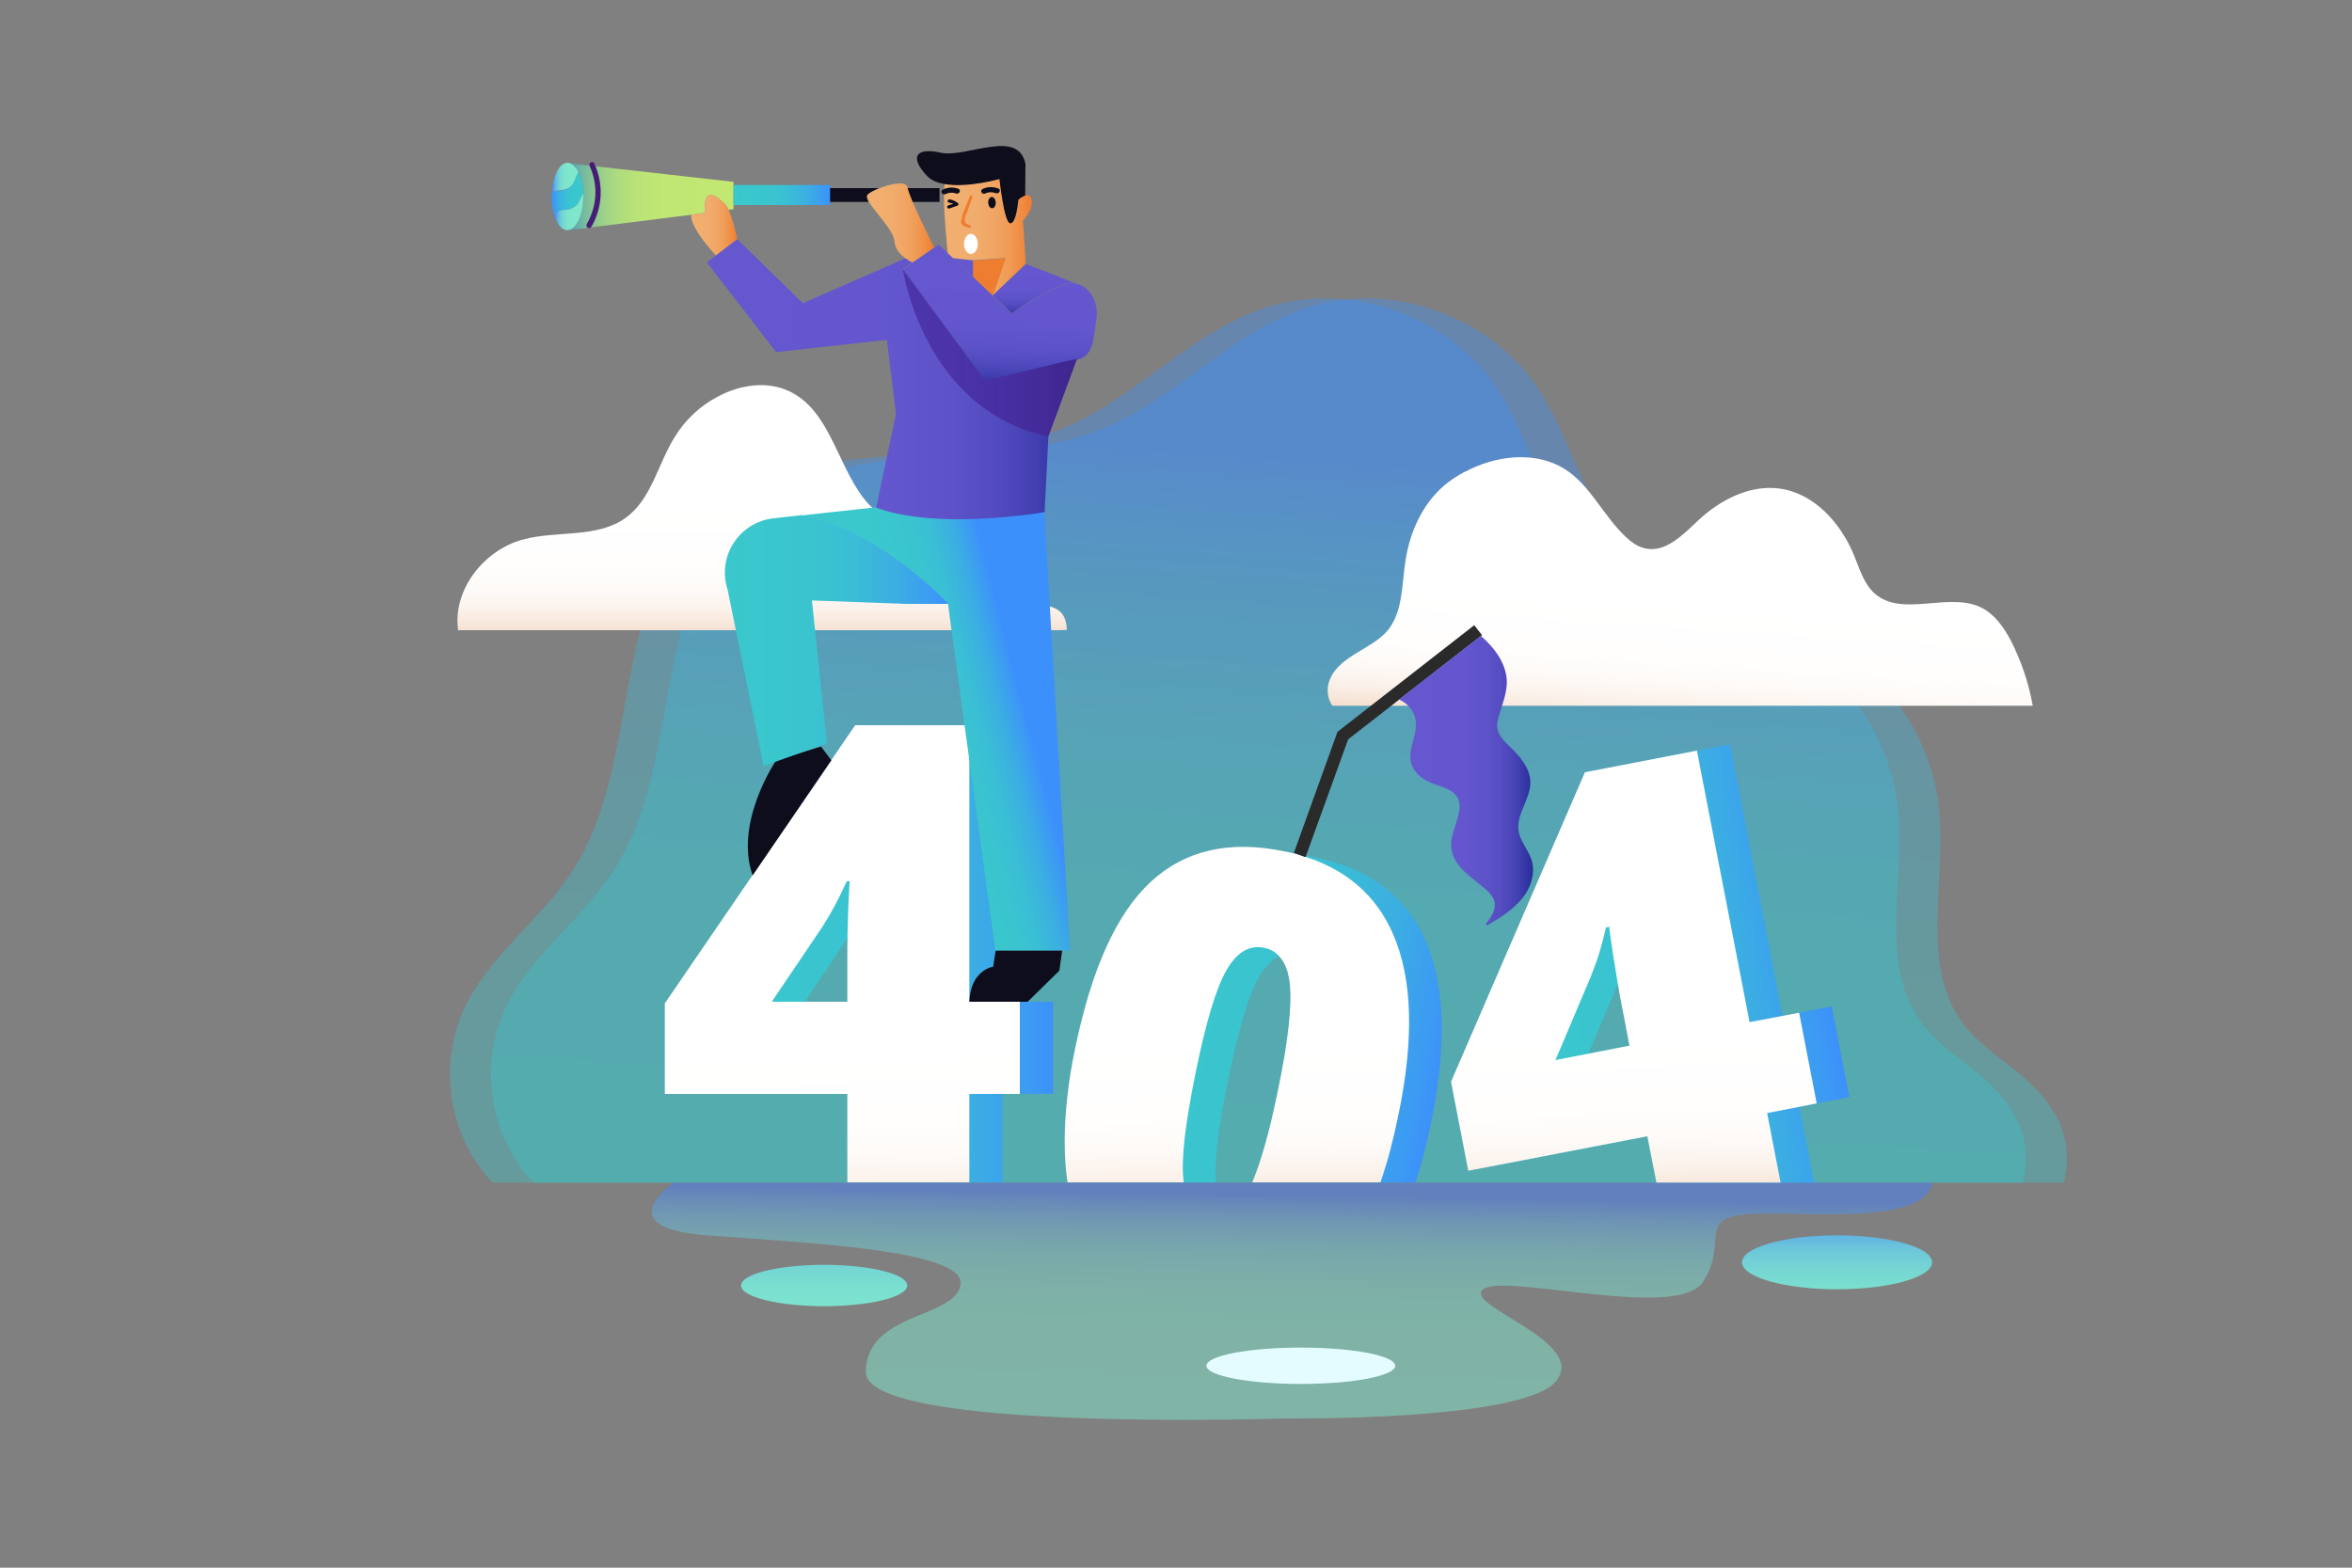 <?xml version="1.0" encoding="utf-8"?>
<!-- Generator: Adobe Illustrator 25.2.0, SVG Export Plug-In . SVG Version: 6.00 Build 0)  -->
<svg version="1.1" xmlns="http://www.w3.org/2000/svg" xmlns:xlink="http://www.w3.org/1999/xlink" x="0px" y="0px"
	 viewBox="0 0 750 500" style="enable-background:new 0 0 750 500;" xml:space="preserve">
<rect x="0" y="0" width="750" height="500" fill="#808080" stroke="none"/>
<style type="text/css">
	.st0{opacity:0.37;fill:url(#SVGID_1_);}
	.st1{opacity:0.37;fill:url(#SVGID_2_);}
	.st2{fill:url(#SVGID_3_);}
	.st3{fill:url(#SVGID_4_);}
	.st4{fill:url(#SVGID_5_);}
	.st5{fill:url(#SVGID_6_);}
	.st6{fill:url(#SVGID_7_);}
	.st7{fill:url(#SVGID_8_);}
	.st8{fill:url(#SVGID_9_);}
	.st9{fill:#0E0D1B;}
	.st10{fill:url(#SVGID_10_);}
	.st11{fill:url(#SVGID_11_);}
	.st12{fill:url(#SVGID_12_);}
	.st13{fill:url(#SVGID_13_);}
	.st14{fill:url(#SVGID_14_);}
	.st15{fill:url(#SVGID_15_);}
	.st16{fill:url(#SVGID_16_);}
	.st17{fill:#461C78;}
	.st18{fill:url(#SVGID_17_);}
	.st19{fill:url(#SVGID_18_);}
	.st20{fill:url(#SVGID_19_);}
	.st21{fill:url(#SVGID_20_);}
	.st22{fill:url(#SVGID_21_);}
	.st23{opacity:0.38;fill:url(#SVGID_22_);}
	.st24{fill:url(#SVGID_23_);}
	.st25{fill:#EF7D30;}
	.st26{fill:#FFFFFF;}
	.st27{opacity:0.5;fill:url(#SVGID_24_);}
	.st28{fill:url(#SVGID_25_);}
	.st29{fill:url(#SVGID_26_);}
	.st30{fill:#E4FCFF;}
	.st31{fill:url(#SVGID_27_);}
	.st32{fill:url(#SVGID_28_);}
	.st33{fill:#2A2A2A;}
	.st34{fill:url(#SVGID_29_);}
</style>
<g id="BACKGROUND">
</g>
<g id="OBJECTS">
	<g>
		<linearGradient id="SVGID_1_" gradientUnits="userSpaceOnUse" x1="392.322" y1="391.187" x2="408.502" y2="146.873">
			<stop  offset="0" style="stop-color:#3AC8CC"/>
			<stop  offset="0.349" style="stop-color:#3AC5CE"/>
			<stop  offset="0.577" style="stop-color:#3ABDD6"/>
			<stop  offset="0.77" style="stop-color:#3BAEE2"/>
			<stop  offset="0.944" style="stop-color:#3C99F4"/>
			<stop  offset="1" style="stop-color:#3C90FB"/>
		</linearGradient>
		<path class="st0" d="M208.6,377.2h-51.5c-13.8-14.3-17.5-37.1-9.2-55.2c7.8-17.2,24.7-28.6,34.9-44.6
			c21.8-34,11.3-84.8,40.8-112.3c14.8-13.8,36.1-17.7,56.2-19.3c20.1-1.6,40.9-1.6,59.6-9.4c23-9.7,40.3-30.4,63.9-38.2
			c26.6-8.8,58.3,2.2,73.9,25.4c9.7,14.6,13.4,32.9,24.9,46.1c18.6,21.4,51.3,23,74.4,39.3c15.9,11.2,26.6,29.4,28.7,48.7
			c2.5,23.3-6.4,49.8,7.6,68.6c6.8,9.2,17.9,14.3,25.2,23.1c7.3,8.7,9.4,16.7,7.1,27.8H208.6z"/>
		<linearGradient id="SVGID_2_" gradientUnits="userSpaceOnUse" x1="405.479" y1="391.187" x2="421.659" y2="146.873">
			<stop  offset="0" style="stop-color:#3AC8CC"/>
			<stop  offset="0.349" style="stop-color:#3AC5CE"/>
			<stop  offset="0.577" style="stop-color:#3ABDD6"/>
			<stop  offset="0.77" style="stop-color:#3BAEE2"/>
			<stop  offset="0.944" style="stop-color:#3C99F4"/>
			<stop  offset="1" style="stop-color:#3C90FB"/>
		</linearGradient>
		<path class="st1" d="M221.7,377.2h-51.5c-13.8-14.3-17.5-37.1-9.2-55.2c7.8-17.2,24.7-28.6,34.9-44.6
			c21.8-34,11.3-84.8,40.8-112.3c14.8-13.8,36.1-17.7,56.2-19.3c20.1-1.6,40.9-1.6,59.6-9.4c23-9.7,40.3-30.4,63.9-38.2
			c26.6-8.8,58.3,2.2,73.9,25.4c9.7,14.6,13.4,32.9,24.9,46.1c18.6,21.4,51.3,23,74.4,39.3c15.9,11.2,26.6,29.4,28.7,48.7
			c2.5,23.3-6.4,49.8,7.6,68.6c6.8,9.2,17.9,14.3,25.2,23.1c7.3,8.7,9.4,16.7,7.1,27.8H221.7z"/>
	</g>
	<linearGradient id="SVGID_3_" gradientUnits="userSpaceOnUse" x1="243.076" y1="201.69" x2="243.076" y2="159.083">
		<stop  offset="0" style="stop-color:#F5DFCF"/>
		<stop  offset="4.856092e-02" style="stop-color:#F7E6D9"/>
		<stop  offset="0.164" style="stop-color:#FBF1EA"/>
		<stop  offset="0.306" style="stop-color:#FDF9F6"/>
		<stop  offset="0.501" style="stop-color:#FFFEFD"/>
		<stop  offset="1" style="stop-color:#FFFFFF"/>
	</linearGradient>
	<path class="st2" d="M340.2,200.9l-2.1,0.1H146.6l-0.5,0.1c-1.9-12.7,8-25.6,20.6-29c10.9-3,23.7-0.3,32.9-7
		c8.2-6,10.2-17.2,15.6-25.8c3.3-5.4,8.1-9.9,13.7-12.8c7-3.8,15.7-5.1,22.8-1.7c12.7,6,15.1,22.8,23.6,34c1.9,2.5,4.3,4.8,7.3,5.7
		c2.8,0.8,5.8,0.2,8.6-0.3c9.4-1.7,20.6-1.5,26.4,6c2.7,3.5,3.7,8.1,5.2,12.3c1.5,4.2,4,8.5,8.2,10c2,0.7,4.3,0.7,6.1,1.9
		C339.4,195.7,340.1,198.2,340.2,200.9z"/>
	<linearGradient id="SVGID_4_" gradientUnits="userSpaceOnUse" x1="535.179" y1="231.599" x2="537.876" y2="190.071">
		<stop  offset="0" style="stop-color:#F5DFCF"/>
		<stop  offset="4.856092e-02" style="stop-color:#F7E6D9"/>
		<stop  offset="0.164" style="stop-color:#FBF1EA"/>
		<stop  offset="0.306" style="stop-color:#FDF9F6"/>
		<stop  offset="0.501" style="stop-color:#FFFEFD"/>
		<stop  offset="1" style="stop-color:#FFFFFF"/>
	</linearGradient>
	<path class="st3" d="M648.2,225.1H424.9c-1.8-2.3-2-6-0.7-8.7c1.6-3.7,5.1-6.1,8.5-8.2c3.4-2.1,7.1-4,9.7-7
		c4.9-5.9,4.6-14.3,5.7-21.9c1.3-9,5.1-17.9,11.9-24c2.7-2.4,5.8-4.3,9.1-5.8c9.4-4.4,20.9-5.4,29.7,0c8.4,5.2,12.5,15.2,19.8,21.9
		c1.7,1.6,3.7,3,6,3.5c6.5,1.5,12.1-4.4,17-9c7-6.5,16.3-11.3,25.7-10.1c11.1,1.4,19.7,11,23.9,21.3c1.8,4.3,3.1,9.1,6.6,12.2
		c9,7.9,24.1-1,34.6,4.8c3.9,2.2,6.6,6.1,8.7,10C644.4,210.5,646.9,217.7,648.2,225.1z"/>
	<g>
		<linearGradient id="SVGID_5_" gradientUnits="userSpaceOnUse" x1="222.664" y1="304.24" x2="335.798" y2="304.24">
			<stop  offset="0" style="stop-color:#3AC8CC"/>
			<stop  offset="0.349" style="stop-color:#3AC5CE"/>
			<stop  offset="0.577" style="stop-color:#3ABDD6"/>
			<stop  offset="0.77" style="stop-color:#3BAEE2"/>
			<stop  offset="0.944" style="stop-color:#3C99F4"/>
			<stop  offset="1" style="stop-color:#3C90FB"/>
		</linearGradient>
		<path class="st4" d="M335.8,348.9h-16.1v28.2h-38.9v-28.2h-58.2V320l60.7-88.7h36.4v88.2h16.1V348.9z M280.8,319.5v-17
			c0-3.2,0.1-7.5,0.3-12.9c0.2-5.4,0.4-8.3,0.5-8.5h-1.1c-2.3,5.1-4.8,9.9-7.7,14.4l-16.2,24H280.8z"/>
		<linearGradient id="SVGID_6_" gradientUnits="userSpaceOnUse" x1="269.636" y1="386.775" x2="268.557" y2="331.764">
			<stop  offset="0" style="stop-color:#F5DFCF"/>
			<stop  offset="4.856092e-02" style="stop-color:#F7E6D9"/>
			<stop  offset="0.164" style="stop-color:#FBF1EA"/>
			<stop  offset="0.306" style="stop-color:#FDF9F6"/>
			<stop  offset="0.501" style="stop-color:#FFFEFD"/>
			<stop  offset="1" style="stop-color:#FFFFFF"/>
		</linearGradient>
		<path class="st5" d="M325.2,348.9h-16.1v28.2h-38.9v-28.2H212V320l60.7-88.7h36.4v88.2h16.1V348.9z M270.2,319.5v-17
			c0-3.2,0.1-7.5,0.3-12.9c0.2-5.4,0.4-8.3,0.5-8.5H270c-2.3,5.1-4.8,9.9-7.7,14.4l-16.2,24H270.2z"/>
	</g>
	<g>
		
			<linearGradient id="SVGID_7_" gradientUnits="userSpaceOnUse" x1="465.656" y1="315.596" x2="578.794" y2="315.596" gradientTransform="matrix(0.982 -0.19 0.19 0.982 -47.317 104.322)">
			<stop  offset="0" style="stop-color:#3AC8CC"/>
			<stop  offset="0.349" style="stop-color:#3AC5CE"/>
			<stop  offset="0.577" style="stop-color:#3ABDD6"/>
			<stop  offset="0.77" style="stop-color:#3BAEE2"/>
			<stop  offset="0.944" style="stop-color:#3C99F4"/>
			<stop  offset="1" style="stop-color:#3C90FB"/>
		</linearGradient>
		<path class="st6" d="M589.7,349.9l-5.6-28.9l-10.4,2l-5.3,1l-16.7-86.6l-35.8,6.9L473.1,343l5.5,28.4l57.1-11l3.2,16.8h39.6
			l-4.7-24.2l5.3-1L589.7,349.9z M519.7,333.5l-13.2,2.5l9.4-22.2l1.9-4.5c2-4.9,3.6-10.1,4.8-15.6l1.1-0.2
			c-0.1,0.3,0.3,3.1,1.1,8.5c0.8,5.4,1.5,9.6,2.1,12.8l3.2,16.7L519.7,333.5z"/>
		<linearGradient id="SVGID_8_" gradientUnits="userSpaceOnUse" x1="521.639" y1="381.834" x2="520.56" y2="326.822">
			<stop  offset="0" style="stop-color:#F5DFCF"/>
			<stop  offset="4.856092e-02" style="stop-color:#F7E6D9"/>
			<stop  offset="0.164" style="stop-color:#FBF1EA"/>
			<stop  offset="0.306" style="stop-color:#FDF9F6"/>
			<stop  offset="0.501" style="stop-color:#FFFEFD"/>
			<stop  offset="1" style="stop-color:#FFFFFF"/>
		</linearGradient>
		<path class="st7" d="M579.3,351.9l-5.6-28.9l-15.8,3l-16.8-86.6l-25.3,4.9l-10.4,2L462.7,345l5.5,28.4l10.4-2l46.7-9l2.9,14.8
			h39.6l-4.3-22.2l10.4-2L579.3,351.9z M515.9,313.8c0.2,1.1,0.4,2.1,0.5,3l3.2,16.7l-23.6,4.6l11.3-26.7c2-4.9,3.6-10.1,4.8-15.6
			l1.1-0.2c-0.1,0.3,0.3,3.1,1.1,8.5C514.9,307.9,515.5,311.2,515.9,313.8z"/>
	</g>
	<g id="XMLID_2_">
		<g>
			<linearGradient id="SVGID_9_" gradientUnits="userSpaceOnUse" x1="294.662" y1="234.771" x2="326.662" y2="226.501">
				<stop  offset="0" style="stop-color:#3AC8CC"/>
				<stop  offset="0.349" style="stop-color:#3AC5CE"/>
				<stop  offset="0.577" style="stop-color:#3ABDD6"/>
				<stop  offset="0.77" style="stop-color:#3BAEE2"/>
				<stop  offset="0.944" style="stop-color:#3C99F4"/>
				<stop  offset="1" style="stop-color:#3C90FB"/>
			</linearGradient>
			<path class="st8" d="M341.2,303.2l-23.8,0l-15.1-110.5c0,0-21.8-23.8-46.8-28.3l23.8-2.6l53.7,1.5L341.2,303.2z"/>
			<path class="st9" d="M247.5,242.5c0,0-13.5,19.8-7.5,36.7l25.1-36.7l-3.3-4.4L247.5,242.5z"/>
			<path class="st9" d="M317.5,303.2l-0.8,5.1c0,0-7.2,1-7.6,11.2h18.6l10.1-9.9l0.9-6.4H317.5z"/>
			<linearGradient id="SVGID_10_" gradientUnits="userSpaceOnUse" x1="231.144" y1="204.378" x2="302.383" y2="204.378">
				<stop  offset="0" style="stop-color:#3AC8CC"/>
				<stop  offset="0.349" style="stop-color:#3AC5CE"/>
				<stop  offset="0.577" style="stop-color:#3ABDD6"/>
				<stop  offset="0.77" style="stop-color:#3BAEE2"/>
				<stop  offset="0.944" style="stop-color:#3C99F4"/>
				<stop  offset="1" style="stop-color:#3C90FB"/>
			</linearGradient>
			<path class="st10" d="M288.7,192.6l-29.8-1.1l4.8,45.6l-20.2,7.2L232,188c-3.4-10.5,3.7-21.5,14.7-22.7l8.9-1h0
				c25,4.5,46.8,28.3,46.8,28.3L288.7,192.6z"/>
		</g>
		<g>
			<linearGradient id="SVGID_11_" gradientUnits="userSpaceOnUse" x1="181.544" y1="62.699" x2="233.92" y2="62.699">
				<stop  offset="0" style="stop-color:#489EBB"/>
				<stop  offset="7.368803e-03" style="stop-color:#4DA1B8"/>
				<stop  offset="6.744730e-02" style="stop-color:#6CB4A5"/>
				<stop  offset="0.135" style="stop-color:#87C495"/>
				<stop  offset="0.212" style="stop-color:#9DD288"/>
				<stop  offset="0.301" style="stop-color:#AEDC7E"/>
				<stop  offset="0.412" style="stop-color:#BAE377"/>
				<stop  offset="0.568" style="stop-color:#C0E773"/>
				<stop  offset="1" style="stop-color:#C2E872"/>
			</linearGradient>
			<path class="st11" d="M233.9,65.4v1.3l-1.6,0.2c-0.4-0.9-0.9-1.6-1.3-2c-2.2-1.9-3.7-3.3-5.2-2.4c-1.2,0.7-1.1,3.9-1,5.4
				l-4.4,0.6l-38.9,4.9l0-0.1c2.5-0.6,4.5-5.1,4.5-10.6c0-5.4-1.9-9.9-4.4-10.6l52.3,5.9V59V65.4z"/>
			<linearGradient id="SVGID_12_" gradientUnits="userSpaceOnUse" x1="184.457" y1="56.644" x2="175.981" y2="56.644">
				<stop  offset="0" style="stop-color:#80E8CB"/>
				<stop  offset="0.445" style="stop-color:#7FE6CC"/>
				<stop  offset="0.606" style="stop-color:#7BDFCF"/>
				<stop  offset="0.72" style="stop-color:#74D4D4"/>
				<stop  offset="0.813" style="stop-color:#6AC3DC"/>
				<stop  offset="0.892" style="stop-color:#5EADE6"/>
				<stop  offset="0.961" style="stop-color:#4E92F2"/>
				<stop  offset="1" style="stop-color:#437FFB"/>
			</linearGradient>
			<path class="st12" d="M184.5,54.9c-0.1,0.2-0.2,0.3-0.3,0.5c-0.6,1.1-0.8,2.3-1.5,3.3c-0.5,0.7-1.2,1.3-2.1,1.6
				c-0.9,0.3-1.8,0.4-2.8,0.5c-0.6,0.1-1.3,0.2-1.8,0.5c0.3-5.2,2.3-9.2,4.9-9.4l0.8,0.1C182.7,52.4,183.7,53.4,184.5,54.9z"/>
			<linearGradient id="SVGID_13_" gradientUnits="userSpaceOnUse" x1="186.007" y1="61.716" x2="175.936" y2="61.716">
				<stop  offset="0" style="stop-color:#3AC8CC"/>
				<stop  offset="0.349" style="stop-color:#3AC5CE"/>
				<stop  offset="0.577" style="stop-color:#3ABDD6"/>
				<stop  offset="0.77" style="stop-color:#3BAEE2"/>
				<stop  offset="0.944" style="stop-color:#3C99F4"/>
				<stop  offset="1" style="stop-color:#3C90FB"/>
			</linearGradient>
			<path class="st13" d="M186,61.8C186,61.8,186,61.8,186,61.8c-0.7,0.9-1,2-1.6,2.9c-0.7,1-1.8,1.8-3,2.1c-1.1,0.3-2.3,0.1-3.4,0.6
				c-0.5,0.3-0.9,0.7-1.3,1.2c-0.5-1.7-0.8-3.7-0.8-5.9c0-0.5,0-0.9,0-1.3c0.6-0.3,1.2-0.4,1.8-0.5c0.9-0.1,1.9-0.2,2.8-0.5
				c0.8-0.3,1.6-0.9,2.1-1.6c0.7-1,1-2.2,1.5-3.3c0.1-0.2,0.2-0.3,0.3-0.5C185.3,56.7,185.9,59.1,186,61.8z"/>
			<linearGradient id="SVGID_14_" gradientUnits="userSpaceOnUse" x1="186.025" y1="67.563" x2="176.766" y2="67.563">
				<stop  offset="0" style="stop-color:#80E8CB"/>
				<stop  offset="0.445" style="stop-color:#7FE6CC"/>
				<stop  offset="0.606" style="stop-color:#7BDFCF"/>
				<stop  offset="0.72" style="stop-color:#74D4D4"/>
				<stop  offset="0.813" style="stop-color:#6AC3DC"/>
				<stop  offset="0.892" style="stop-color:#5EADE6"/>
				<stop  offset="0.961" style="stop-color:#4E92F2"/>
				<stop  offset="1" style="stop-color:#437FFB"/>
			</linearGradient>
			<path class="st14" d="M186,62.7c0,5.5-2,10-4.5,10.6c-0.2,0-0.4,0.1-0.6,0.1c-1.8,0-3.3-1.9-4.2-4.8c0.3-0.5,0.7-0.9,1.3-1.2
				c1-0.5,2.2-0.4,3.4-0.6c1.2-0.3,2.3-1,3-2.1c0.6-0.9,0.9-2,1.5-2.8c0,0,0,0,0-0.1C186,62.1,186,62.4,186,62.7z"/>
			<path class="st9" d="M264.7,60h15.7c-1.6,0.7-3,1.4-3.7,2c-0.5,0.5-0.3,1.3,0.3,2.4h-12.4V60z"/>
			<path class="st9" d="M299.6,62.7v1.7H291c-0.8-1.9-1.4-3.5-1.6-4.4h10.2V62.7z"/>
			<linearGradient id="SVGID_15_" gradientUnits="userSpaceOnUse" x1="233.92" y1="62.189" x2="264.719" y2="62.189">
				<stop  offset="0" style="stop-color:#3AC8CC"/>
				<stop  offset="0.349" style="stop-color:#3AC5CE"/>
				<stop  offset="0.577" style="stop-color:#3ABDD6"/>
				<stop  offset="0.77" style="stop-color:#3BAEE2"/>
				<stop  offset="0.944" style="stop-color:#3C99F4"/>
				<stop  offset="1" style="stop-color:#3C90FB"/>
			</linearGradient>
			<polygon class="st15" points="264.7,64.4 264.7,65.4 233.9,65.4 233.9,59 264.7,59 264.7,60 			"/>
			<linearGradient id="SVGID_16_" gradientUnits="userSpaceOnUse" x1="220.449" y1="71.824" x2="235.137" y2="71.824">
				<stop  offset="0" style="stop-color:#F1AF70"/>
				<stop  offset="0.332" style="stop-color:#F1AD6E"/>
				<stop  offset="0.55" style="stop-color:#F1A665"/>
				<stop  offset="0.734" style="stop-color:#F09B56"/>
				<stop  offset="0.899" style="stop-color:#F08A41"/>
				<stop  offset="1" style="stop-color:#EF7D30"/>
			</linearGradient>
			<path class="st16" d="M235.1,76.3l-6.8,5.2c0,0-8.2-8.6-7.9-13l4.4-0.6c-0.1-1.5-0.2-4.7,1-5.4c1.5-0.9,3,0.6,5.2,2.4
				c0.4,0.4,0.9,1.1,1.3,2C233.9,70.3,235.1,76.3,235.1,76.3z"/>
			<path class="st17" d="M189.5,52.1c-0.5-1-1.9-0.1-1.5,0.8c2.8,6.1,2.4,12.8-0.9,18.6c-0.5,0.9,0.9,1.8,1.5,0.8
				C192.2,66,192.5,58.7,189.5,52.1z"/>
		</g>
		<g>
			<linearGradient id="SVGID_17_" gradientUnits="userSpaceOnUse" x1="307.204" y1="83.051" x2="306.718" y2="100.719">
				<stop  offset="0" style="stop-color:#6558CF"/>
				<stop  offset="0.491" style="stop-color:#6356CE"/>
				<stop  offset="0.668" style="stop-color:#5D52C8"/>
				<stop  offset="0.795" style="stop-color:#514ABE"/>
				<stop  offset="0.897" style="stop-color:#403EB0"/>
				<stop  offset="0.983" style="stop-color:#2A309D"/>
				<stop  offset="1" style="stop-color:#252C99"/>
			</linearGradient>
			<polygon class="st18" points="310.3,83.1 310.3,88.3 304,82.4 			"/>
			<linearGradient id="SVGID_18_" gradientUnits="userSpaceOnUse" x1="319.111" y1="83.283" x2="317.814" y2="124.292">
				<stop  offset="0" style="stop-color:#6558CF"/>
				<stop  offset="0.491" style="stop-color:#6356CE"/>
				<stop  offset="0.668" style="stop-color:#5D52C8"/>
				<stop  offset="0.795" style="stop-color:#514ABE"/>
				<stop  offset="0.897" style="stop-color:#403EB0"/>
				<stop  offset="0.983" style="stop-color:#2A309D"/>
				<stop  offset="1" style="stop-color:#252C99"/>
			</linearGradient>
			<path class="st19" d="M310.3,88.3l6.3,6l6,5.7c0,0,13.8-9.6,19.1-9.7c0.4,0,0.7,0,1.1,0.1c4.7,0.7,7.6,6.1,6.8,11.4
				c-0.9,5.6-0.7,11.9-6.2,12.9c-5.4,1-29.3,6.8-29.3,6.8l-26.2-35.5l3.1-2.2l6.9-4.8l1.4-1l3,2.8l1.7,1.6L310.3,88.3z"/>
			<linearGradient id="SVGID_19_" gradientUnits="userSpaceOnUse" x1="329.922" y1="83.676" x2="329.436" y2="101.344">
				<stop  offset="0" style="stop-color:#6558CF"/>
				<stop  offset="0.491" style="stop-color:#6356CE"/>
				<stop  offset="0.668" style="stop-color:#5D52C8"/>
				<stop  offset="0.795" style="stop-color:#514ABE"/>
				<stop  offset="0.897" style="stop-color:#403EB0"/>
				<stop  offset="0.983" style="stop-color:#2A309D"/>
				<stop  offset="1" style="stop-color:#252C99"/>
			</linearGradient>
			<path class="st20" d="M327.2,84.2l15.6,6.1c-0.4-0.1-0.7-0.1-1.1-0.1c-5.3,0.1-19.1,9.7-19.1,9.7l-6-5.7L327.2,84.2z"/>
			<linearGradient id="SVGID_20_" gradientUnits="userSpaceOnUse" x1="225.408" y1="120.92" x2="343.413" y2="120.92">
				<stop  offset="0" style="stop-color:#6558CF"/>
				<stop  offset="0.491" style="stop-color:#6356CE"/>
				<stop  offset="0.668" style="stop-color:#5D52C8"/>
				<stop  offset="0.795" style="stop-color:#514ABE"/>
				<stop  offset="0.897" style="stop-color:#403EB0"/>
				<stop  offset="0.983" style="stop-color:#2A309D"/>
				<stop  offset="1" style="stop-color:#252C99"/>
			</linearGradient>
			<path class="st21" d="M343.4,114.5l-9.1,24.7l-1.2,24.1c0,0-1.1,0.2-2.9,0.5c-8.7,1.2-34.6,4.2-50.8-1.9l6.3-29.9l-2.9-23.6
				l-35.3,3.9l-22.1-28.6l2.9-2.2l6.8-5.2L256,96.7l32.7-14.3c1.2,0.9,2.2,1.3,2.2,1.3l-3.1,2.2l26.2,35.5
				C314.1,121.3,338,115.5,343.4,114.5z"/>
			<linearGradient id="SVGID_21_" gradientUnits="userSpaceOnUse" x1="276.5" y1="71.102" x2="297.854" y2="71.102">
				<stop  offset="0" style="stop-color:#F1AF70"/>
				<stop  offset="0.332" style="stop-color:#F1AD6E"/>
				<stop  offset="0.55" style="stop-color:#F1A665"/>
				<stop  offset="0.734" style="stop-color:#F09B56"/>
				<stop  offset="0.899" style="stop-color:#F08A41"/>
				<stop  offset="1" style="stop-color:#EF7D30"/>
			</linearGradient>
			<path class="st22" d="M297.9,78.9l-6.9,4.8c0,0-1-0.4-2.2-1.3c-1.6-1.1-3.4-2.9-3.6-5.5c-0.3-3.5-6.1-9.1-8.1-12.5
				c-0.6-1.1-0.8-1.9-0.3-2.4c0.6-0.6,2-1.3,3.7-2c3.6-1.4,8.5-2.4,8.9-0.2c0,0.1,0,0.1,0,0.2c0.2,0.9,0.8,2.5,1.6,4.4
				C293.5,70.2,297.9,78.9,297.9,78.9z"/>
			<linearGradient id="SVGID_22_" gradientUnits="userSpaceOnUse" x1="287.9" y1="112.531" x2="343.413" y2="112.531">
				<stop  offset="0" style="stop-color:#2B0076"/>
				<stop  offset="0.333" style="stop-color:#2D0176"/>
				<stop  offset="0.551" style="stop-color:#360477"/>
				<stop  offset="0.736" style="stop-color:#450A77"/>
				<stop  offset="0.901" style="stop-color:#5A1278"/>
				<stop  offset="1" style="stop-color:#6A1879"/>
			</linearGradient>
			<path class="st23" d="M334.3,139.2c-40-8.5-46.4-53.4-46.4-53.4l26.2,35.5l29.3-6.8L334.3,139.2z"/>
		</g>
		<g>
			<linearGradient id="SVGID_23_" gradientUnits="userSpaceOnUse" x1="301.046" y1="75.655" x2="329.105" y2="75.655">
				<stop  offset="0" style="stop-color:#F1AF70"/>
				<stop  offset="0.332" style="stop-color:#F1AD6E"/>
				<stop  offset="0.55" style="stop-color:#F1A665"/>
				<stop  offset="0.734" style="stop-color:#F09B56"/>
				<stop  offset="0.899" style="stop-color:#F08A41"/>
				<stop  offset="1" style="stop-color:#EF7D30"/>
			</linearGradient>
			<path class="st24" d="M326.9,62.3c0.8-0.2,1.7-0.1,2,1.3c0.8,3.1-2.7,6.8-2.7,6.8l0.9,13.7l-10.6,10.1l4.1-11.9l-10.4,0.7
				l-6.3-0.7l-1.7-1.6c0,0-1.2-11.4-1.2-18.1c0-1.5,0.1-2.8,0.2-3.7l0.1-0.3c7.3,1.2,17.5-1.6,17.5-1.6s1.4,13.9,3.4,14.1
				c1.9,0.2,2.6-7.5,2.6-7.5S325.8,62.6,326.9,62.3z"/>
			<path class="st9" d="M327,52.3l-0.1,10.1c-1.1,0.3-2.2,1.3-2.2,1.3s-0.6,7.8-2.6,7.5c-1.9-0.2-3.4-14.1-3.4-14.1
				s-10.2,2.9-17.5,1.6v0c-2.3-0.4-4.3-1.2-5.6-2.6c-5.6-5.9-3.7-9.2,4.4-7.4C308.1,50.5,324.7,40.8,327,52.3z"/>
			<polygon class="st25" points="320.7,82.4 316.6,94.3 310.3,88.3 310.3,83.1 			"/>
			<path class="st9" d="M300.6,60.5c1.6-0.8,3.3-0.9,5-0.3c1,0.4,0.3,1.9-0.8,1.5c-1.1-0.4-2.3-0.3-3.3,0.2
				C300.6,62.4,299.6,61,300.6,60.5z"/>
			
				<ellipse transform="matrix(0.999 -5.221754e-02 5.221754e-02 0.999 -2.94 16.598)" class="st9" cx="316.2" cy="64.6" rx="1.2" ry="1.8"/>
			<path class="st9" d="M318.3,60.1c-1.7-0.6-3.4-0.6-5,0.2c-1,0.5-0.1,1.9,0.9,1.4c1-0.5,2.2-0.5,3.3-0.1
				C318.6,62,319.4,60.5,318.3,60.1z"/>
			<path class="st25" d="M306.5,70.2c0.5-2.6,1.9-5.2,2.8-7.7c0.2-0.5,0.9-0.1,0.8,0.4c-0.6,1.6-1.1,3.1-1.7,4.7
				c-0.2,0.5-0.7,1.4-0.7,2c-0.2,2,0.7,1.8,1.7,2.3c0.5,0.2,0.1,1-0.4,0.8C307.7,72.1,306.1,72,306.5,70.2z"/>
			<path class="st9" d="M305.5,64.8c-0.8-0.6-1.7-1.1-2.7-1.2c-0.6-0.1-0.9,0.9-0.3,1c0.5,0.1,1,0.2,1.5,0.4
				c-0.5,0.2-1.1,0.3-1.6,0.5c-0.6,0.2-0.4,1.2,0.3,1c0.9-0.3,1.8-0.6,2.6-0.9C305.6,65.5,305.8,65,305.5,64.8z"/>
			<ellipse class="st26" cx="309.6" cy="77.8" rx="2.2" ry="3.2"/>
		</g>
	</g>
	<g>
		<linearGradient id="SVGID_24_" gradientUnits="userSpaceOnUse" x1="410.907" y1="455.613" x2="411.986" y2="381.186">
			<stop  offset="0" style="stop-color:#80E8CB"/>
			<stop  offset="0.445" style="stop-color:#7FE6CC"/>
			<stop  offset="0.606" style="stop-color:#7BDFCF"/>
			<stop  offset="0.72" style="stop-color:#74D4D4"/>
			<stop  offset="0.813" style="stop-color:#6AC3DC"/>
			<stop  offset="0.892" style="stop-color:#5EADE6"/>
			<stop  offset="0.961" style="stop-color:#4E92F2"/>
			<stop  offset="1" style="stop-color:#437FFB"/>
		</linearGradient>
		<path class="st27" d="M616.2,377.2H214.9c0,0-21.6,14.3,10.5,16.8c32.1,2.4,82.2,4.7,80.9,15.6s-30.2,8.8-30.2,28
			c0,19.3,133.7,14.8,133.7,14.8s75.5,1,86.3-11.8c10.8-12.8-30.4-24.4-23-29.5c7.5-5,61.8,10.1,69.9-2.2c8.1-12.2-1.6-20,13.3-21.6
			C571.2,385.8,613.6,391.7,616.2,377.2z"/>
		<linearGradient id="SVGID_25_" gradientUnits="userSpaceOnUse" x1="585.822" y1="450.836" x2="585.822" y2="385.308">
			<stop  offset="0" style="stop-color:#80E8CB"/>
			<stop  offset="0.445" style="stop-color:#7FE6CC"/>
			<stop  offset="0.606" style="stop-color:#7BDFCF"/>
			<stop  offset="0.72" style="stop-color:#74D4D4"/>
			<stop  offset="0.813" style="stop-color:#6AC3DC"/>
			<stop  offset="0.892" style="stop-color:#5EADE6"/>
			<stop  offset="0.961" style="stop-color:#4E92F2"/>
			<stop  offset="1" style="stop-color:#437FFB"/>
		</linearGradient>
		<ellipse class="st28" cx="585.8" cy="402.6" rx="30.3" ry="8.6"/>
		<linearGradient id="SVGID_26_" gradientUnits="userSpaceOnUse" x1="262.81" y1="450.836" x2="262.81" y2="385.308">
			<stop  offset="0" style="stop-color:#80E8CB"/>
			<stop  offset="0.445" style="stop-color:#7FE6CC"/>
			<stop  offset="0.606" style="stop-color:#7BDFCF"/>
			<stop  offset="0.72" style="stop-color:#74D4D4"/>
			<stop  offset="0.813" style="stop-color:#6AC3DC"/>
			<stop  offset="0.892" style="stop-color:#5EADE6"/>
			<stop  offset="0.961" style="stop-color:#4E92F2"/>
			<stop  offset="1" style="stop-color:#437FFB"/>
		</linearGradient>
		<ellipse class="st29" cx="262.8" cy="410" rx="26.5" ry="6.6"/>
		<ellipse class="st30" cx="414.8" cy="435.6" rx="30.1" ry="5.8"/>
	</g>
	<g>
		<g>
			
				<linearGradient id="SVGID_27_" gradientUnits="userSpaceOnUse" x1="365.87" y1="328.138" x2="471.223" y2="328.138" gradientTransform="matrix(0.98 0.2 -0.2 0.98 63.951 -75.186)">
				<stop  offset="0" style="stop-color:#3AC8CC"/>
				<stop  offset="0.349" style="stop-color:#3AC5CE"/>
				<stop  offset="0.577" style="stop-color:#3ABDD6"/>
				<stop  offset="0.77" style="stop-color:#3BAEE2"/>
				<stop  offset="0.944" style="stop-color:#3C99F4"/>
				<stop  offset="1" style="stop-color:#3C90FB"/>
			</linearGradient>
			<path class="st31" d="M454.6,300c-6.2-14.1-17.8-22.9-34.8-26.4c-1.9-0.4-3.7-0.7-5.4-0.9c-15-1.9-27.4,1.7-37.1,10.7
				c-10.9,10.1-18.9,27.9-24.1,53.3c-3.2,15.6-4.1,29-2.7,40.4h37.2c-0.5-6.6,0.8-17.5,3.9-32.6c3.3-16.3,6.6-27.3,9.9-33
				c1.9-3.3,4.1-5.5,6.5-6.6c1.7-0.8,3.6-1,5.6-0.5c4.8,1,7.5,4.9,8.2,11.6c0.7,6.8-0.5,18.1-3.8,33.9c-2.4,11.9-4.9,20.9-7.3,27.2
				h40.7c1.9-5.8,3.5-12.3,5-19.3c1-4.7,1.7-9.1,2.2-13.4C461,326.3,459.6,311.5,454.6,300z"/>
			<linearGradient id="SVGID_28_" gradientUnits="userSpaceOnUse" x1="395.179" y1="384.313" x2="394.1" y2="329.302">
				<stop  offset="0" style="stop-color:#F5DFCF"/>
				<stop  offset="4.856092e-02" style="stop-color:#F7E6D9"/>
				<stop  offset="0.164" style="stop-color:#FBF1EA"/>
				<stop  offset="0.306" style="stop-color:#FDF9F6"/>
				<stop  offset="0.501" style="stop-color:#FFFEFD"/>
				<stop  offset="1" style="stop-color:#FFFFFF"/>
			</linearGradient>
			<path class="st32" d="M444.2,297.9c-5.5-12.7-15.5-21.1-29.8-25.2c-1.6-0.5-3.3-0.9-5-1.2c-17.5-3.6-31.6-0.3-42.5,9.8
				c-10.9,10.1-18.9,27.9-24.1,53.3c-1.1,5.2-1.9,10.1-2.4,14.8c-1.2,10.3-1.2,19.6,0,27.7h37.1c0-0.2-0.1-0.5-0.1-0.7
				c-0.8-6.5,0.5-17.8,3.8-34c3.3-16.3,6.6-27.3,9.9-33c3.3-5.7,7.3-8.1,12-7.1c2,0.4,3.6,1.3,4.8,2.7c1.9,2,3,5,3.4,8.9
				c0.7,6.8-0.5,18.1-3.8,33.9c-2.7,13.3-5.5,23-8.2,29.3h40.9c2.2-6.4,4.1-13.5,5.7-21.4C451,331.3,450.4,312,444.2,297.9z"/>
		</g>
		<g>
			<polygon class="st33" points="472.6,202.6 472.3,202.8 446.2,223.1 429.9,235.8 416.3,273.4 412.6,272 426.5,233.4 470.1,199.4 
							"/>
		</g>
		<linearGradient id="SVGID_29_" gradientUnits="userSpaceOnUse" x1="446.216" y1="249.009" x2="488.918" y2="249.009">
			<stop  offset="0" style="stop-color:#6558CF"/>
			<stop  offset="0.491" style="stop-color:#6356CE"/>
			<stop  offset="0.668" style="stop-color:#5D52C8"/>
			<stop  offset="0.795" style="stop-color:#514ABE"/>
			<stop  offset="0.897" style="stop-color:#403EB0"/>
			<stop  offset="0.983" style="stop-color:#2A309D"/>
			<stop  offset="1" style="stop-color:#252C99"/>
		</linearGradient>
		<path class="st34" d="M485.1,286.9c-3,3.5-7,6-11,8.3l-0.3-0.5c1.6-2,3.2-4.4,2.8-6.9c-0.3-1.7-1.6-3.1-2.9-4.2
			c-2.2-1.9-4.6-3.6-6.7-5.6c-2.1-2-3.9-4.6-4.2-7.5c-0.4-3.8,1.6-7.4,2.4-11.1c0.3-1.5,0.4-3.1-0.2-4.5c-1.3-3.2-5.4-3.9-8.6-5.2
			c-2.9-1.2-5.6-3.3-6.4-6.3c-1.2-4.3,1.9-8.8,1.5-13.2c-0.3-3.1-2.5-5.9-5.4-7.1l26.1-20.3c4.4,3.8,8.2,8.9,8.3,14.7
			c0,3.7-1.5,7.2-2.5,10.7c-0.4,1.4-0.8,2.9-0.5,4.3c0.4,2.2,2.2,3.9,3.8,5.5c3.4,3.2,6.8,7.2,6.7,11.8c-0.1,5.2-4.5,9.9-3.8,15.1
			c0.5,3.3,3,6,4.1,9.1C489.8,278.5,488.1,283.4,485.1,286.9z"/>
	</g>
</g>
<g id="DESIGNED_BY_FREEPIK">
</g>
</svg>
